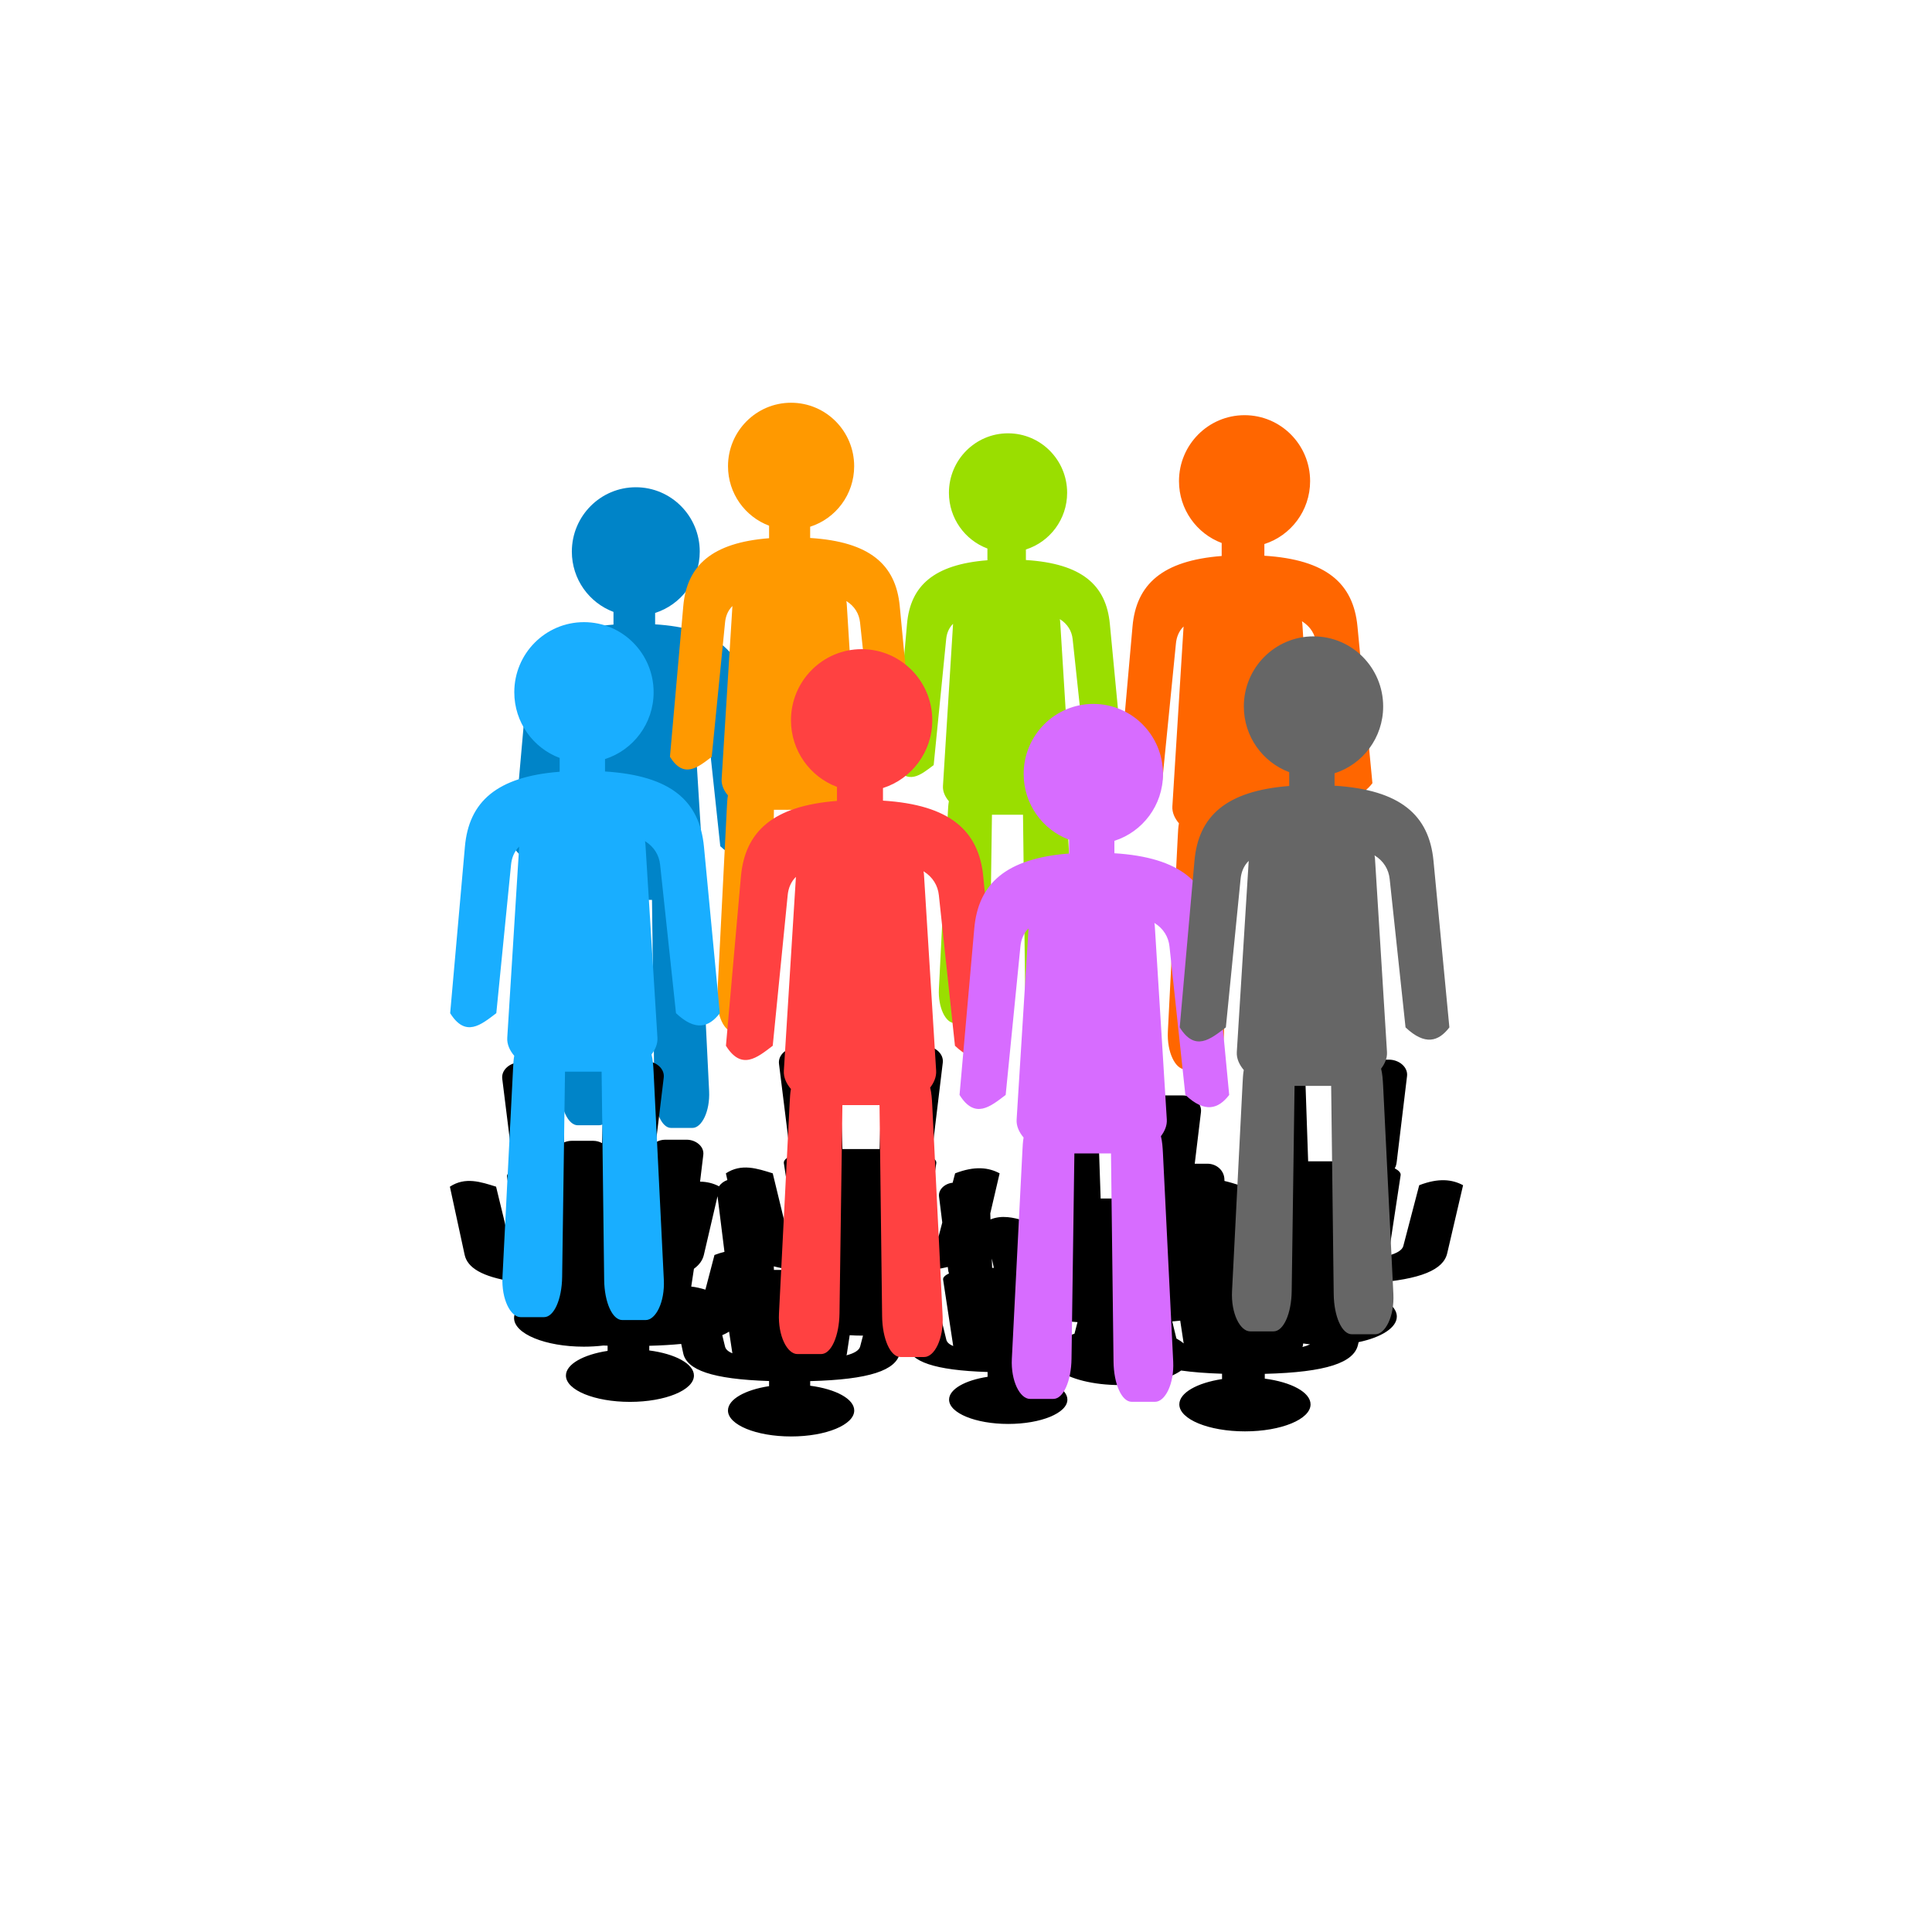 <?xml version="1.0" encoding="UTF-8" standalone="no"?>
<!-- Created with Inkscape (http://www.inkscape.org/) -->

<svg
   xmlns:dc="http://purl.org/dc/elements/1.1/"
   xmlns:cc="http://creativecommons.org/ns#"
   xmlns:rdf="http://www.w3.org/1999/02/22-rdf-syntax-ns#"
   xmlns:svg="http://www.w3.org/2000/svg"
   xmlns="http://www.w3.org/2000/svg"
   xmlns:sodipodi="http://sodipodi.sourceforge.net/DTD/sodipodi-0.dtd"
   xmlns:inkscape="http://www.inkscape.org/namespaces/inkscape"
   width="48px"
   height="48px"
   id="svg29240"
   version="1.1"
   inkscape:version="0.48.2 r9819"
   sodipodi:docname="New document 91">
  <defs
     id="defs29242">
    <filter
       color-interpolation-filters="sRGB"
       id="filter3812-5"
       inkscape:collect="always">
      <feGaussianBlur
         id="feGaussianBlur3814-9"
         stdDeviation="12.372"
         inkscape:collect="always" />
    </filter>
  </defs>
  <sodipodi:namedview
     id="base"
     pagecolor="#ffffff"
     bordercolor="#666666"
     borderopacity="1.0"
     inkscape:pageopacity="0.0"
     inkscape:pageshadow="2"
     inkscape:zoom="0.93762503"
     inkscape:cx="24"
     inkscape:cy="24"
     inkscape:current-layer="layer1"
     showgrid="true"
     inkscape:grid-bbox="true"
     inkscape:document-units="px"
     inkscape:window-width="483"
     inkscape:window-height="424"
     inkscape:window-x="67"
     inkscape:window-y="41"
     inkscape:window-maximized="0" />
  <g
     id="layer1"
     inkscape:label="Layer 1"
     inkscape:groupmode="layer">
    <g
       id="layer1-3"
       inkscape:label="Layer 1"
       transform="matrix(0.052,0,0,0.052,6.299,-14.908)"
       inkscape:export-filename="/Users/Emanuele/Documents/Progetto Liquid Feedback GitHub Wiki/BOX PROPOSTE DESIGN.png"
       inkscape:export-xdpi="170.1348"
       inkscape:export-ydpi="170.1348">
      <path
         sodipodi:nodetypes="ssccsccscscsssssccsssssscsscsccsccss"
         inkscape:connector-curvature="0"
         id="path3779"
         d="m 182.643,519.493 c -16.874,0 -30.558,13.763 -30.558,30.741 0,13.206 8.278,24.464 19.895,28.816 l 0,6.061 c -27.704,2.163 -39.816,13.206 -41.555,32.851 l -6.466,73.033 c 6.746,10.808 13.492,5.143 20.237,0 l 6.466,-65.131 c 0.291,-2.931 1.316,-5.67 3.559,-7.91 l -5.223,83.823 c -0.181,2.908 1.121,5.622 3.057,7.912 -0.336,1.806 -0.421,3.788 -0.526,5.864 l -4.629,91.151 c -0.495,9.745 3.55,17.617 7.963,17.617 l 10.243,0 c 4.413,0 7.827,-7.858 7.963,-17.617 l 1.255,-90.052 16.053,0 c 0,0.004 -6e-5,0.007 0,0.01 l 1.121,91.316 c 0.12,9.758 3.55,17.617 7.963,17.617 l 10.243,0 c 4.413,0 8.443,-7.872 7.963,-17.617 l -4.496,-91.316 c -0.136,-2.752 -0.325,-5.332 -0.896,-7.563 1.644,-2.161 2.751,-4.661 2.586,-7.323 l -5.223,-84.151 c -0.044,-0.71 -0.081,-1.406 -0.233,-2.085 4.071,2.53 6.192,6.237 6.629,10.323 l 6.963,65.131 c 8.539,8.064 14.464,6.233 19.227,0 l -6.963,-73.033 c -1.912,-20.058 -14.467,-31.149 -43.389,-32.969 l 0,-5.447 c 12.361,-3.938 21.318,-15.572 21.318,-29.312 0,-16.979 -13.676,-30.741 -30.55,-30.741 z"
         style="fill:#0084c8;fill-opacity:1;stroke:#16150e;stroke-width:0;stroke-linecap:round;stroke-miterlimit:4;stroke-opacity:1;stroke-dasharray:none;stroke-dashoffset:0" />
      <path
         transform="matrix(0.275,0,0,0.226,249.716,614.242)"
         inkscape:connector-curvature="0"
         id="path3791"
         d="m 216.219,761.933 c -17.747,0 -31.549,15.745 -32.031,35.265 l -4.5,182.657 -64.562,0 -5.031,-180.146 C 109.547,780.189 95.809,764.481 78.062,764.481 l -41.188,0 c -17.747,0 -33.99,15.735 -32,35.227 l 18.594,182.357 c 0.424,4.155 0.773,8.118 2.125,11.73 -7.787,4.581 -13.01,10.036 -12.281,15.852 l 21,167.667 C 25.293,1172.834 21.17,1167.364 20,1161.5 L -6,1031.197 c -27.125,-10.288 -54.25,-21.62 -81.375,0 l 2.531,14.166 c -6.085,2.618 -11.28,7.295 -14.438,13.229 -9.562,-5.966 -20.306,-9.693 -32.969,-9.819 l 5.625,-56.776 c 1.746,-17.643 -12.938,-31.892 -29,-31.892 l -37.25,0 c -5.997,0 -11.504,1.991 -16.062,5.397 l 13.562,-136.824 c 1.902,-19.22 -14.097,-34.778 -31.594,-34.778 l -40.594,0 c -17.497,0 -31.087,15.532 -31.562,34.778 l -3.438,138.661 c -4.416,-3.107 -9.669,-4.909 -15.375,-4.909 l -37.25,0 c -4.65,0 -9.193,1.21 -13.25,3.335 l -3.75,-134.576 c -0.539,-19.246 -14.097,-34.778 -31.594,-34.778 l -40.594,0 c -17.497,0 -33.524,15.559 -31.562,34.778 l 18.344,179.772 c 0.418,4.096 0.761,7.982 2.094,11.543 -7.677,4.517 -12.843,9.893 -12.125,15.627 l 19.5,155.862 c -2.731,0.657 -5.456,1.575 -8.188,2.811 -2.627,-2.808 -4.095,-5.832 -4.719,-8.957 l -25.625,-128.467 c -26.744,-10.143 -53.506,-21.317 -80.25,0 l 25.625,144.057 c 4.873,27.384 30.335,46.272 83.594,56.514 l 9.938,55.877 c -4.922,6.599 -7.656,13.715 -7.656,21.174 0,33.487 54.258,60.636 121.156,60.636 11.817,0 23.235,-0.857 34.031,-2.436 2.414,0.116 4.83,0.241 7.312,0.337 l 0,10.98 c -42.281,7.881 -72.406,28.256 -72.406,52.166 0,30.741 49.806,55.652 111.219,55.652 61.412,0 111.188,-24.91 111.188,-55.652 0,-24.878 -32.608,-45.935 -77.594,-53.066 l 0,-9.856 c 20.766,-0.65 39.18,-1.982 55.469,-3.935 l 3.5,19.75 c 6.244,35.085 49.702,54.823 149.156,58.687 l 0,10.831 c -41.706,7.774 -71.406,27.869 -71.406,51.454 0,30.323 49.11,54.902 109.688,54.902 60.578,-10e-5 109.688,-24.579 109.688,-54.902 0,-24.54 -32.157,-45.32 -76.531,-52.354 l 0,-9.744 c 103.829,-3.25 148.884,-23.052 155.75,-58.874 l 8,-41.711 4.688,26.346 c 5.851,32.875 46.592,51.357 139.781,54.977 l 0,10.156 c -39.079,7.284 -66.906,26.132 -66.906,48.231 0,28.413 46.019,51.417 102.781,51.417 56.761,10e-5 102.781,-23.004 102.781,-51.417 0,-22.994 -30.14,-42.465 -71.719,-49.056 l 0,-9.144 c 21.028,-0.658 39.484,-2.019 55.562,-4.122 21.002,18.837 61.22,31.555 107.375,31.555 l 0,0.037 c 45.471,2e-4 85.135,-12.389 106.375,-30.768 19.76,3.453 43.302,5.704 71.094,6.783 l 0,11.28 c -43.348,8.08 -74.219,28.965 -74.219,53.478 0,31.518 51.068,57.076 114.031,57.076 62.963,0 113.969,-25.558 113.969,-57.076 0,-25.506 -33.41,-47.104 -79.531,-54.415 l 0,-10.118 c 107.916,-3.378 154.77,-23.965 161.906,-61.198 l 1.125,-5.846 c 39.384,-10.007 66.375,-30.491 66.375,-54.115 0,-19.478 -18.329,-36.801 -46.844,-47.894 l 4.438,-23.048 c 84.96,-7.301 123.327,-28.291 129.906,-62.622 l 27.625,-144.057 c -18.881,-12.293 -42.366,-15.905 -76.219,0 l -27.625,128.467 c -1.732,8.058 -10.14,15.359 -26.281,20.349 0.603,-1.338 0.763,-2.685 0.938,-4.085 l 20.687,-165.98 c 0.655,-5.25 -3.732,-10.204 -10.25,-14.466 2.263,-4.4 3.025,-9.487 3.563,-14.915 l 17.812,-180.072 c 1.902,-19.22 -14.065,-34.778 -31.562,-34.778 l -40.594,0 c -17.497,0 -31.119,15.532 -31.594,34.778 l -4.438,180.072 c -1.7e-4,0.01 0,0.023 0,0.037 l -63.625,0 -5,-177.598 C 918.68,808.869 905.153,793.337 887.656,793.337 l -40.594,0 c -17.497,0 -33.556,15.559 -31.594,34.778 l 18.375,179.772 c 0.418,4.096 0.73,7.981 2.062,11.543 -7.677,4.517 -12.812,9.893 -12.094,15.627 l 12.562,100.473 c -5.389,-3.466 -11.147,-6.268 -17.406,-8.095 L 804.75,1056.306 c -8.649,-3.281 -17.288,-6.632 -25.938,-8.994 l -0.094,-3.785 C 778.211,1025.413 765.468,1010.847 749,1010.847 l -21.812,0 L 738,901.718 c 1.929,-19.494 -14.285,-35.227 -32.031,-35.227 l -41.188,0 c -17.747,0 -31.518,15.707 -32,35.227 l -4.531,182.695 -64.531,0 -5.062,-180.146 c -0.547,-19.52 -14.253,-35.227 -32,-35.227 l -41.188,0 c -17.747,0 -34.021,15.735 -32.031,35.227 l 14.719,144.469 -8.406,0 c -14.846,0 -26.378,13.164 -26.781,29.494 l -1.312,53.403 c -19.781,-7.262 -39.563,-12.65 -59.344,-2.998 l -0.344,-12.779 16.219,-84.658 c -19.151,-12.469 -42.977,-16.131 -77.312,0 l -4.281,19.862 c -13.563,1.691 -25.202,14.157 -23.656,29.306 l 5.594,54.827 -5.656,26.308 c -1.756,8.173 -10.285,15.587 -26.656,20.649 0.612,-1.357 0.76,-2.777 0.938,-4.197 l 21,-168.304 c 0.664,-5.325 -3.795,-10.331 -10.406,-14.653 2.295,-4.463 3.049,-9.634 3.594,-15.14 L 289.438,797.198 c 1.929,-19.494 -14.285,-35.265 -32.031,-35.265 l -41.188,0 z m -318.125,317.608 12.031,117.674 c -5.443,1.563 -11.198,3.708 -17.344,6.596 l -15.75,73.265 c -8.206,-2.977 -16.419,-5.516 -24.625,-6.483 l 4.688,-37.663 c 9.538,-8.387 15.121,-18.22 17.281,-29.494 l 23.719,-123.895 z m 938.469,57.263 7.125,57.113 -0.125,5.959 c -8.226,-4.325 -12.045,-9.534 -13.156,-15.103 l -1.562,-7.795 7.719,-40.174 z m -461.938,74.502 3.531,19.75 -2.969,0 -0.562,-19.75 z m -378.781,16.527 c 9.23,2.895 19.642,5.385 31.344,7.495 l -31.125,0 -0.219,-7.495 z m 302.281,1.312 0.375,3.748 c 0.354,3.476 0.65,6.798 1.781,9.819 -6.514,3.833 -10.891,8.363 -10.281,13.229 l 17.562,140.31 c -7.545,-3.749 -10.99,-8.361 -11.969,-13.266 l -21.75,-108.98 c -16.279,-6.174 -32.565,-12.796 -48.844,-9.369 -11.58,-4.612 -24.845,-8.205 -39.281,-10.493 l 0,-10.905 c 48.278,-1.511 85.165,-6.231 112.406,-14.091 z m -679.344,38.862 c 1.568,0.069 3.093,0.163 4.688,0.225 l 0,11.955 c -0.735,0.137 -1.459,0.269 -2.188,0.412 l -2.5,-12.592 z m 1083.188,74.652 6,48.119 c -3.523,-3.679 -7.741,-7.152 -12.594,-10.381 -0.106,-0.385 -0.204,-0.773 -0.281,-1.162 l -6.969,-34.928 c 4.765,-0.502 9.39,-1.053 13.844,-1.649 z m -201.344,0.899 c 7.239,0.858 14.857,1.583 22.875,2.211 l -5.25,24.434 c -8.577,3.6 -16.154,7.772 -22.5,12.405 l 4.875,-39.05 z m -582.469,22.336 5.719,45.721 c -8.052,-4.001 -11.705,-8.894 -12.75,-14.129 l -4.812,-24.172 c 4.425,-2.299 8.387,-4.779 11.844,-7.42 z m 209.531,7.495 c 6.794,0.583 13.78,0.899 20.906,0.899 0.745,0 1.477,-0.031 2.219,-0.037 l -5,23.235 c -1.568,7.296 -9.197,13.919 -23.812,18.438 0.546,-1.212 0.686,-2.48 0.844,-3.748 l 4.844,-38.787 z m 787.906,17.501 c 3.91,0.715 7.914,1.323 12,1.836 -3.576,2.114 -7.998,4.016 -13.312,5.659 0.568,-1.259 0.711,-2.543 0.875,-3.86 l 0.438,-3.635 z"
         style="fill:#000000;fill-opacity:1;stroke:#16150e;stroke-width:0;stroke-linecap:round;stroke-miterlimit:4;stroke-opacity:1;stroke-dasharray:none;stroke-dashoffset:0;filter:url(#filter3812-5)" />
      <path
         sodipodi:nodetypes="ssccsccscscsssssccsssssscsscsccsccss"
         inkscape:connector-curvature="0"
         id="path3789"
         d="m 473.496,485.059 c -17.3,0 -31.33,14.11 -31.33,31.517 0,13.539 8.487,25.081 20.398,29.544 l 0,6.214 c -28.403,2.218 -40.821,13.54 -42.604,33.681 l -6.629,74.876 c 6.916,11.081 13.832,5.273 20.748,0 l 6.629,-66.775 c 0.298,-3.005 1.35,-5.813 3.649,-8.11 l -5.354,85.939 c -0.186,2.981 1.149,5.764 3.134,8.112 -0.345,1.851 -0.432,3.883 -0.54,6.012 l -4.746,93.453 c -0.507,9.991 3.639,18.062 8.164,18.062 l 10.502,0 c 4.525,0 8.025,-8.057 8.164,-18.062 l 1.287,-92.326 16.458,0 c 0,0.005 -5e-5,0.007 0,0.01 l 1.15,93.621 c 0.123,10.004 3.639,18.062 8.164,18.062 l 10.502,0 c 4.525,0 8.656,-8.071 8.164,-18.062 l -4.609,-93.621 c -0.139,-2.822 -0.333,-5.466 -0.919,-7.754 1.686,-2.215 2.821,-4.779 2.651,-7.508 l -5.354,-86.275 c -0.045,-0.728 -0.083,-1.442 -0.239,-2.137 4.174,2.594 6.349,6.395 6.797,10.583 l 7.139,66.775 c 8.755,8.267 14.829,6.39 19.713,0 l -7.139,-74.876 c -1.961,-20.564 -14.832,-31.935 -44.484,-33.801 l 0,-5.585 c 12.673,-4.038 21.856,-15.965 21.856,-30.052 0,-17.407 -14.021,-31.517 -31.322,-31.517 z"
         style="fill:#ff6600;fill-opacity:1;stroke:#16150e;stroke-width:0;stroke-linecap:round;stroke-miterlimit:4;stroke-opacity:1;stroke-dasharray:none;stroke-dashoffset:0" />
      <path
         style="fill:#9ade00;fill-opacity:1;stroke:#16150e;stroke-width:0;stroke-linecap:round;stroke-miterlimit:4;stroke-opacity:1;stroke-dasharray:none;stroke-dashoffset:0"
         d="m 360.493,493.721 c -15.596,0 -28.244,12.72 -28.244,28.413 0,12.206 7.651,22.611 18.389,26.634 l 0,5.602 c -25.606,2 -36.8,12.206 -38.408,30.363 l -5.976,67.502 c 6.235,9.989 12.47,4.754 18.705,0 l 5.976,-60.198 c 0.269,-2.709 1.217,-5.24 3.29,-7.311 l -4.827,77.475 c -0.167,2.687 1.036,5.196 2.826,7.313 -0.311,1.669 -0.389,3.501 -0.487,5.42 l -4.279,84.249 c -0.457,9.006 3.281,16.283 7.36,16.283 l 9.467,0 c 4.079,0 7.235,-7.264 7.36,-16.283 l 1.16,-83.233 14.837,0 c 0,0.004 -6e-5,0.007 0,0.008 l 1.036,84.4 c 0.111,9.019 3.281,16.283 7.36,16.283 l 9.467,0 c 4.079,0 7.804,-7.276 7.36,-16.283 l -4.155,-84.4 c -0.125,-2.544 -0.301,-4.928 -0.828,-6.99 1.52,-1.997 2.543,-4.308 2.39,-6.768 l -4.827,-77.778 c -0.041,-0.656 -0.075,-1.3 -0.215,-1.927 3.763,2.339 5.723,5.765 6.127,9.541 l 6.436,60.198 c 7.892,7.453 13.369,5.761 17.771,0 l -6.436,-67.502 c -1.768,-18.539 -13.371,-28.79 -40.103,-30.472 l 0,-5.035 c 11.425,-3.64 19.703,-14.393 19.703,-27.092 0,-15.693 -12.64,-28.413 -28.237,-28.413 z"
         id="path3785"
         inkscape:connector-curvature="0"
         sodipodi:nodetypes="ssccsccscscsssssccsssssscsscsccsccss" />
      <path
         sodipodi:nodetypes="ssccsccscscsssssccsssssscsscsccsccss"
         inkscape:connector-curvature="0"
         id="path3783"
         d="m 256.837,479.115 c -16.645,0 -30.143,13.576 -30.143,30.323 0,13.026 8.165,24.131 19.625,28.425 l 0,5.978 c -27.327,2.134 -39.274,13.027 -40.99,32.405 l -6.378,72.04 c 6.654,10.661 13.308,5.073 19.962,0 l 6.378,-64.246 c 0.287,-2.891 1.298,-5.593 3.511,-7.803 l -5.152,82.683 c -0.179,2.868 1.105,5.546 3.016,7.805 -0.332,1.781 -0.415,3.736 -0.519,5.785 l -4.566,89.913 c -0.488,9.612 3.502,17.378 7.855,17.378 l 10.104,0 c 4.353,0 7.721,-7.752 7.855,-17.378 l 1.238,-88.829 15.835,0 c 0,0.004 -4e-5,0.007 0,0.01 l 1.106,90.075 c 0.118,9.625 3.502,17.377 7.855,17.377 l 10.104,0 c 4.353,0 8.328,-7.765 7.855,-17.377 l -4.435,-90.074 c -0.134,-2.715 -0.321,-5.259 -0.884,-7.46 1.622,-2.131 2.714,-4.598 2.551,-7.223 l -5.152,-83.007 c -0.043,-0.7 -0.08,-1.387 -0.23,-2.056 4.016,2.496 6.108,6.152 6.539,10.182 l 6.869,64.246 c 8.423,7.954 14.268,6.148 18.966,0 l -6.869,-72.04 c -1.887,-19.785 -14.27,-30.726 -42.799,-32.521 l 0,-5.373 c 12.193,-3.885 21.028,-15.36 21.028,-28.914 0,-16.748 -13.49,-30.323 -30.135,-30.323 z"
         style="fill:#ff9900;fill-opacity:1;stroke:#16150e;stroke-width:0;stroke-linecap:round;stroke-miterlimit:4;stroke-opacity:1;stroke-dasharray:none;stroke-dashoffset:0" />
      <path
         sodipodi:nodetypes="ssccsccscscsssssccsssssscsscsccsccss"
         inkscape:connector-curvature="0"
         id="path2985"
         d="m 290.541,596.851 c -18.644,0 -33.762,15.206 -33.762,33.965 0,14.59 9.146,27.029 21.982,31.838 l 0,6.696 c -30.609,2.39 -43.991,14.591 -45.912,36.296 l -7.144,80.691 c 7.453,11.941 14.906,5.682 22.359,0 l 7.144,-71.961 c 0.322,-3.239 1.454,-6.265 3.933,-8.74 l -5.77,92.613 c -0.2,3.213 1.238,6.212 3.378,8.742 -0.371,1.995 -0.465,4.185 -0.582,6.479 l -5.115,100.71 c -0.547,10.766 3.922,19.464 8.798,19.464 l 11.317,0 c 4.876,0 8.648,-8.683 8.798,-19.464 l 1.386,-99.496 17.736,0 c 0,0.005 -4e-5,0.007 0,0.011 l 1.239,100.891 c 0.132,10.781 3.922,19.464 8.798,19.464 l 11.317,0 c 4.876,0 9.328,-8.697 8.798,-19.464 l -4.967,-100.891 c -0.15,-3.041 -0.359,-5.891 -0.99,-8.356 1.817,-2.387 3.04,-5.15 2.857,-8.091 l -5.77,-92.975 c -0.049,-0.784 -0.089,-1.554 -0.258,-2.303 4.498,2.796 6.842,6.891 7.324,11.405 l 7.694,71.961 c 9.434,8.909 15.981,6.887 21.243,0 l -7.694,-80.691 c -2.113,-22.161 -15.984,-34.416 -47.939,-36.426 l 0,-6.018 c 13.657,-4.352 23.553,-17.205 23.553,-32.386 0,-18.759 -15.11,-33.965 -33.754,-33.965 z"
         style="fill:#ff4141;fill-opacity:1;stroke:#16150e;stroke-width:0;stroke-linecap:round;stroke-miterlimit:4;stroke-opacity:1;stroke-dasharray:none;stroke-dashoffset:0" />
      <path
         style="fill:#d76cff;fill-opacity:1;stroke:#16150e;stroke-width:0;stroke-linecap:round;stroke-miterlimit:4;stroke-opacity:1;stroke-dasharray:none;stroke-dashoffset:0"
         d="m 401.241,623.005 c -18.382,0 -33.288,14.992 -33.288,33.487 0,14.385 9.017,26.649 21.673,31.39 l 0,6.602 c -30.178,2.357 -43.372,14.386 -45.267,35.786 l -7.044,79.557 c 7.348,11.773 14.697,5.602 22.045,0 l 7.044,-70.949 c 0.317,-3.193 1.434,-6.176 3.877,-8.617 l -5.689,91.31 c -0.197,3.167 1.221,6.125 3.33,8.619 -0.366,1.967 -0.459,4.126 -0.573,6.388 l -5.043,99.294 c -0.539,10.615 3.867,19.191 8.675,19.191 l 11.158,0 c 4.808,0 8.527,-8.561 8.675,-19.191 l 1.367,-98.097 17.487,0 c 0,0.004 -5e-5,0.007 0,0.011 l 1.222,99.473 c 0.131,10.63 3.867,19.191 8.675,19.191 l 11.158,0 c 4.808,0 9.197,-8.575 8.675,-19.191 l -4.897,-99.473 c -0.148,-2.998 -0.354,-5.808 -0.976,-8.238 1.791,-2.354 2.997,-5.078 2.817,-7.977 l -5.689,-91.668 c -0.048,-0.773 -0.088,-1.532 -0.254,-2.271 4.435,2.756 6.746,6.794 7.221,11.245 l 7.585,70.949 c 9.302,8.784 15.756,6.79 20.945,0 l -7.585,-79.556 c -2.083,-21.849 -15.759,-33.932 -47.265,-35.914 l 0,-5.934 c 13.465,-4.29 23.222,-16.963 23.222,-31.931 0,-18.495 -14.898,-33.487 -33.279,-33.487 z"
         id="path3781"
         inkscape:connector-curvature="0"
         sodipodi:nodetypes="ssccsccscscsssssccsssssscsscsccsccss" />
      <path
         style="fill:#19aeff;fill-opacity:1;stroke:#16150e;stroke-width:0;stroke-linecap:round;stroke-miterlimit:4;stroke-opacity:1;stroke-dasharray:none;stroke-dashoffset:0"
         d="m 157.873,583.944 c -18.382,0 -33.288,14.992 -33.288,33.487 0,14.385 9.017,26.649 21.673,31.39 l 0,6.602 c -30.178,2.357 -43.372,14.386 -45.267,35.786 l -7.044,79.557 c 7.348,11.773 14.697,5.602 22.045,0 l 7.044,-70.949 c 0.317,-3.193 1.434,-6.176 3.877,-8.617 l -5.689,91.31 c -0.197,3.167 1.221,6.125 3.33,8.619 -0.366,1.967 -0.459,4.126 -0.573,6.388 l -5.043,99.294 c -0.539,10.615 3.867,19.191 8.675,19.191 l 11.158,0 c 4.808,0 8.527,-8.561 8.675,-19.191 l 1.367,-98.097 17.487,0 c 0,0.004 -4e-5,0.007 0,0.011 l 1.222,99.473 c 0.131,10.63 3.867,19.191 8.675,19.191 l 11.158,0 c 4.808,0 9.197,-8.575 8.675,-19.191 l -4.897,-99.473 c -0.148,-2.998 -0.354,-5.808 -0.976,-8.238 1.791,-2.354 2.997,-5.078 2.817,-7.977 l -5.689,-91.668 c -0.048,-0.773 -0.088,-1.532 -0.254,-2.271 4.435,2.756 6.746,6.794 7.221,11.245 l 7.585,70.949 c 9.302,8.784 15.756,6.79 20.945,0 l -7.585,-79.556 C 213.112,669.36 199.436,657.278 167.931,655.296 l 0,-5.934 c 13.465,-4.29 23.222,-16.963 23.222,-31.931 0,-18.495 -14.898,-33.487 -33.279,-33.487 z"
         id="path3787"
         inkscape:connector-curvature="0"
         sodipodi:nodetypes="ssccsccscscsssssccsssssscsscsccsccss" />
      <path
         sodipodi:nodetypes="ssccsccscscsssssccsssssscsscsccsccss"
         inkscape:connector-curvature="0"
         id="path3873"
         d="m 506.439,590.737 c -18.382,0 -33.288,14.992 -33.288,33.487 0,14.385 9.017,26.649 21.673,31.39 l 0,6.602 c -30.178,2.357 -43.372,14.386 -45.267,35.786 l -7.044,79.557 c 7.348,11.773 14.697,5.602 22.045,0 l 7.044,-70.949 c 0.317,-3.193 1.434,-6.176 3.877,-8.617 l -5.689,91.31 c -0.197,3.167 1.221,6.125 3.33,8.619 -0.366,1.967 -0.459,4.126 -0.573,6.388 l -5.043,99.294 c -0.539,10.615 3.867,19.191 8.675,19.191 l 11.158,0 c 4.808,0 8.527,-8.561 8.675,-19.191 l 1.367,-98.097 17.487,0 c 0,0.004 -5e-5,0.007 0,0.011 l 1.222,99.473 c 0.131,10.63 3.867,19.191 8.675,19.191 l 11.158,0 c 4.808,0 9.197,-8.575 8.675,-19.191 l -4.897,-99.473 c -0.148,-2.998 -0.354,-5.808 -0.976,-8.238 1.791,-2.354 2.997,-5.078 2.817,-7.977 l -5.689,-91.668 c -0.048,-0.773 -0.088,-1.532 -0.254,-2.271 4.435,2.756 6.746,6.794 7.221,11.245 l 7.585,70.949 c 9.302,8.784 15.756,6.79 20.945,0 l -7.585,-79.556 C 561.678,676.153 548.002,664.071 516.497,662.089 l 0,-5.934 c 13.465,-4.29 23.222,-16.963 23.222,-31.931 0,-18.495 -14.898,-33.487 -33.279,-33.487 z"
         style="fill:#666666;fill-opacity:1;stroke:#16150e;stroke-width:0;stroke-linecap:round;stroke-miterlimit:4;stroke-opacity:1;stroke-dasharray:none;stroke-dashoffset:0" />
    </g>
  </g>
</svg>
